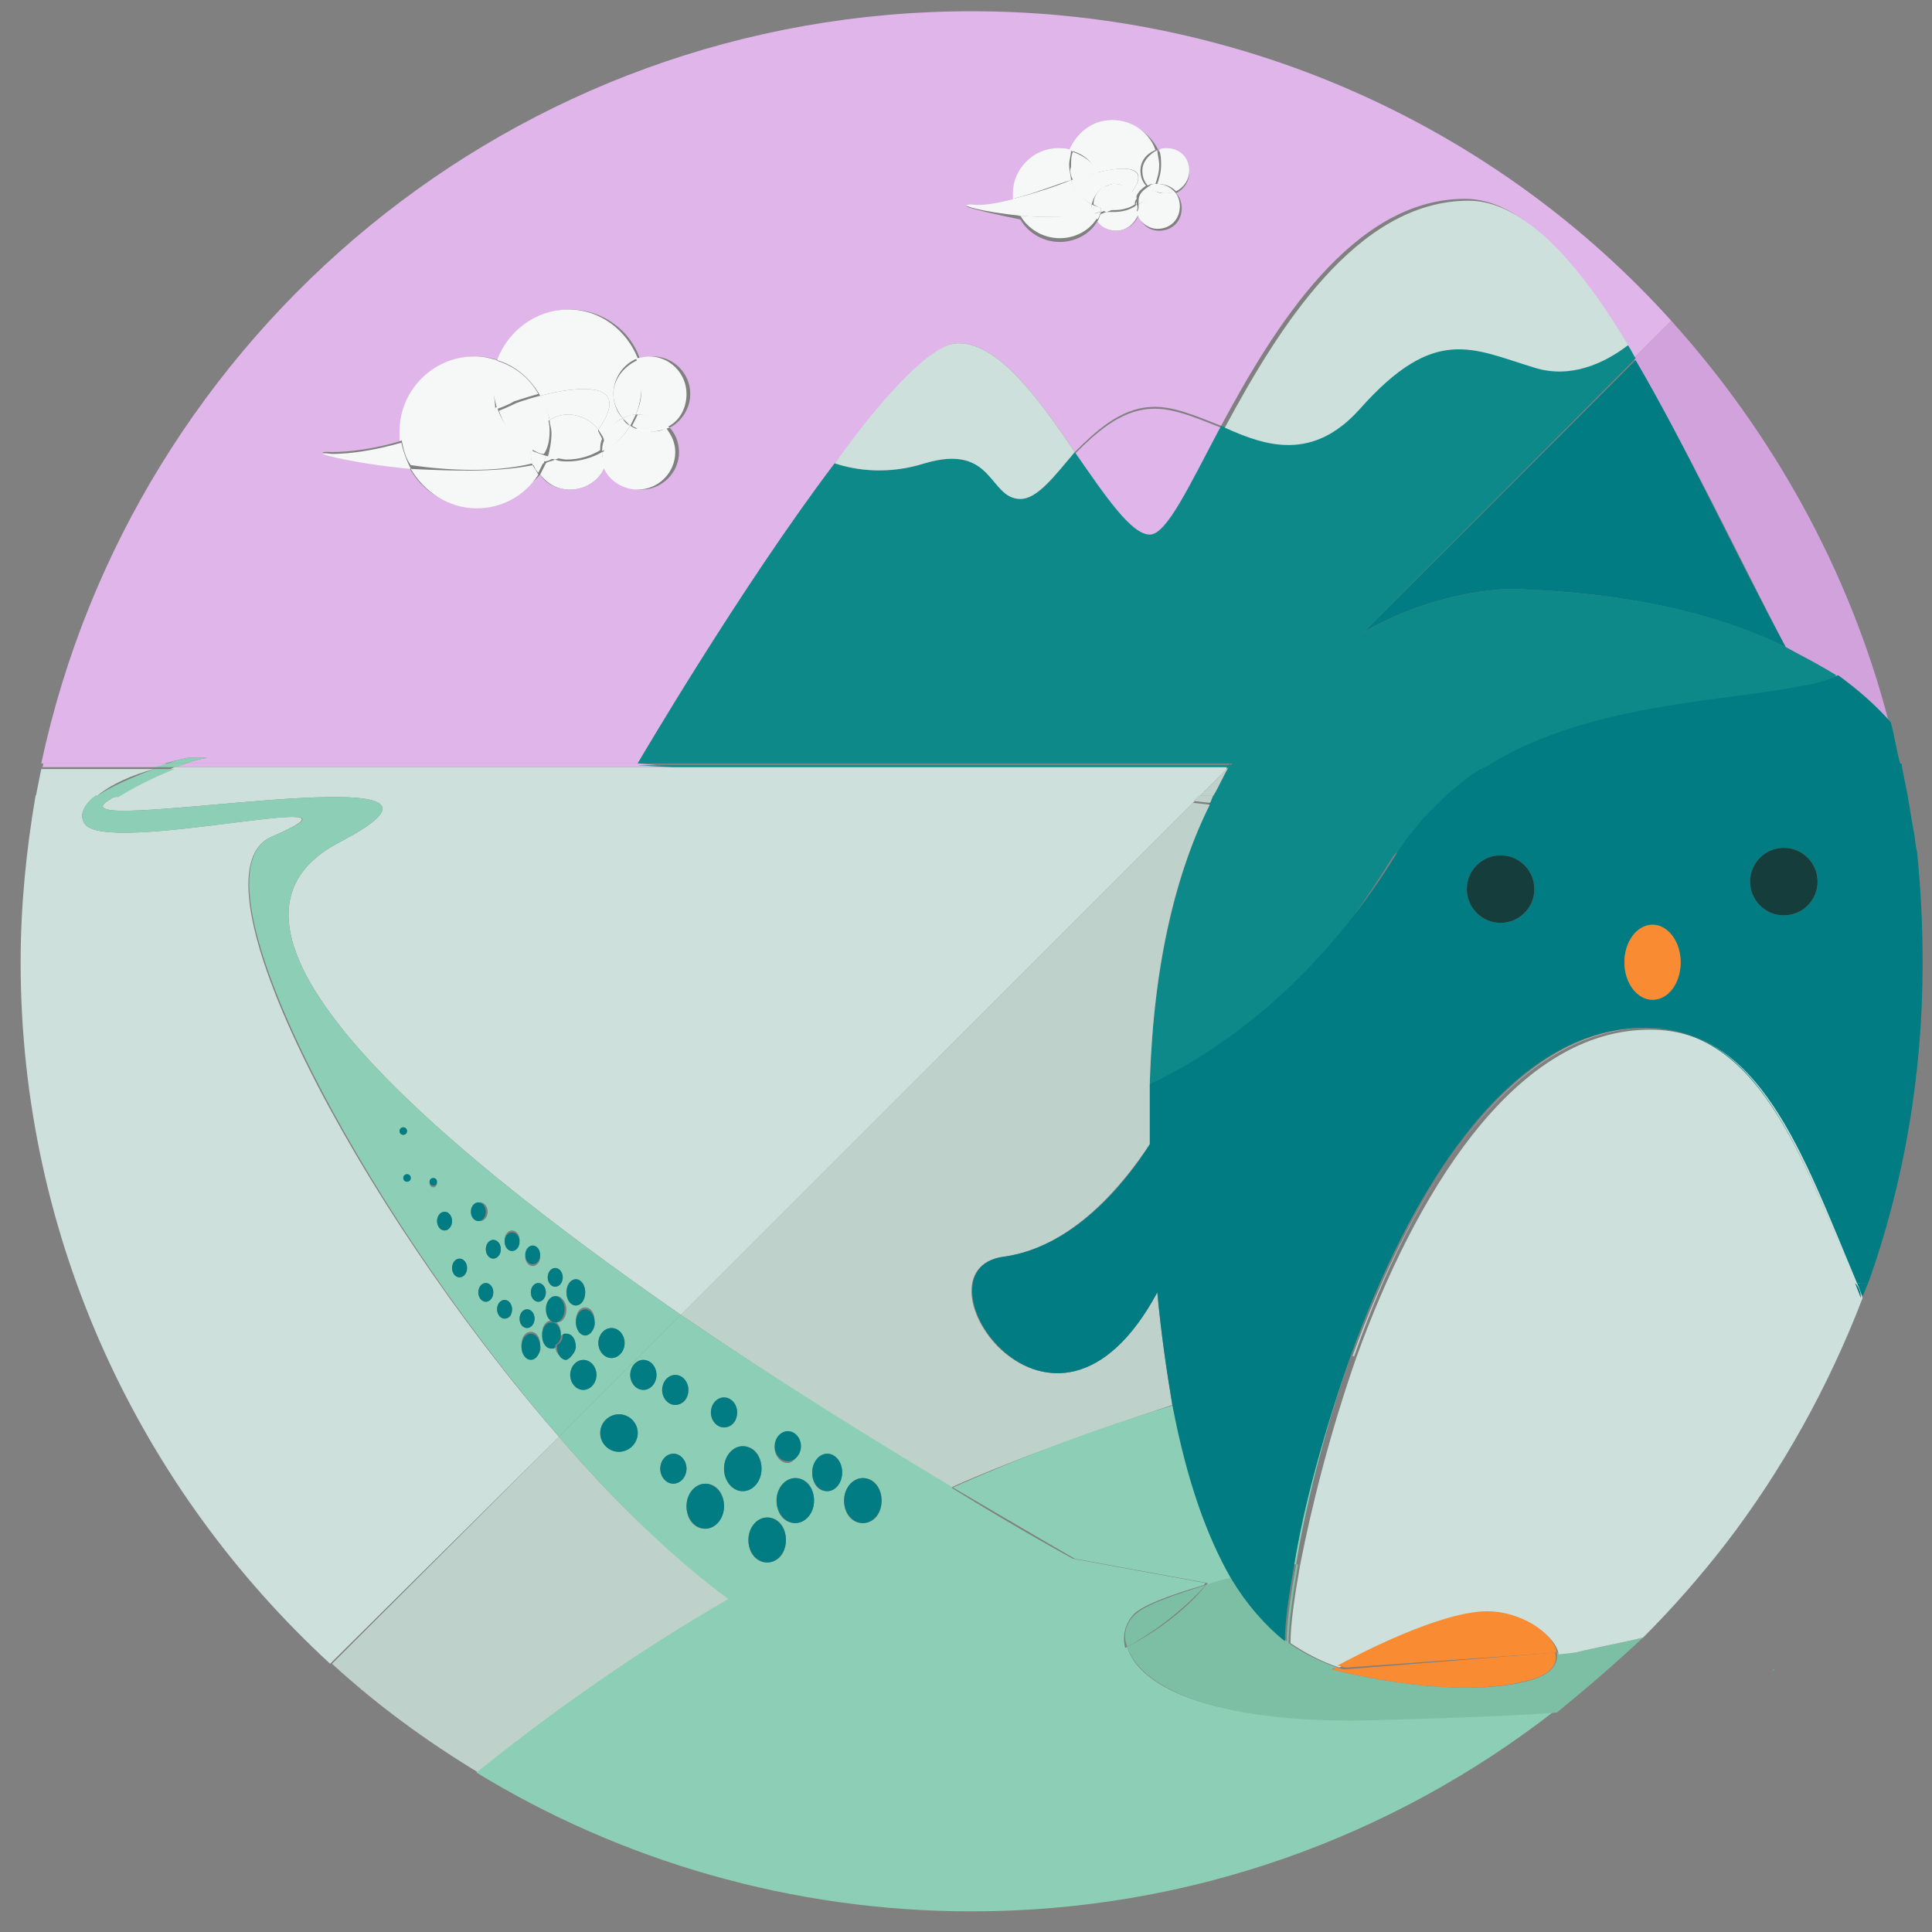 <?xml version="1.0" encoding="utf-8"?>
<!-- Generator: Adobe Illustrator 19.1.0, SVG Export Plug-In . SVG Version: 6.00 Build 0)  -->
<svg version="1.1" id="Layer_1" xmlns:sketch="http://www.bohemiancoding.com/sketch/ns"
	 xmlns="http://www.w3.org/2000/svg" xmlns:xlink="http://www.w3.org/1999/xlink" x="0px" y="0px" viewBox="-20 21 103 103"
	 style="enable-background:new -20 21 103 103;" xml:space="preserve">
<rect x="-20" y="21" width="103" height="103" fill="#808080" stroke="none"/>
<style type="text/css">
	.st0{fill:#FFFFFF;}
	.st1{fill:#D2A2DD;}
	.st2{fill:#E0B5EA;}
	.st3{fill:#007C82;}
	.st4{fill:#0E8989;}
	.st5{fill:#CEE0DB;}
	.st6{fill:#BFD1CB;}
	.st7{fill:#8DCFB6;}
	.st8{fill:#7CBFA4;}
	.st9{fill:#F6F7F7;}
	.st10{fill:#F98C32;}
	.st11{fill:#143D3C;}
</style>
<title>Slice 1</title>
<desc>Created with Sketch.</desc>
<circle class="st0" cx="71.1" cy="64.3" r="1.5"/>
<circle class="st0" cx="59.8" cy="43.6" r="1.5"/>
<circle class="st0" cx="46.4" cy="38.1" r="0.7"/>
<circle class="st0" cx="14.2" cy="44.5" r="0.7"/>
<circle class="st0" cx="0.8" cy="95.4" r="0.7"/>
<circle class="st0" cx="-8" cy="75.5" r="0.7"/>
<g>
	<path class="st1" d="M75.2,55.5c0.9,0.5,1.8,0.9,2.6,1.5c0,0,0,0,0,0c0,0,0,0,0,0c0,0,0,0,0,0c0,0,0,0,0,0c1.1,0.8,2.1,1.6,2.9,2.5
		c-2.1-8.1-6.2-15.4-11.6-21.4l-2,2C69.9,44.8,72.6,50.5,75.2,55.5z"/>
	<path class="st2" d="M-11.1,61.7h-6.6c0,0.1,0,0.2-0.1,0.2h6C-11.6,61.9-11.3,61.8-11.1,61.7z"/>
	<path class="st2" d="M17.4,62L14,61.7h-24.1c-0.2,0.1-0.4,0.1-0.6,0.2H17.4z"/>
	<path class="st2" d="M-10,61.4h1.1c0,0-0.3,0-1.2,0.3H14c0,0,5.5-9.4,10.5-16c2.7-3.6,5.2-6.3,6.5-6.4c2.2-0.1,4.4,3,6.3,5.8
		c1.1-1.1,2.4-2.3,4-2.4c1.2-0.1,2.5,0.5,3.8,1c2.8-5.2,7-12.1,13-12.1c3,0,5.8,3.2,8.5,7.7c0.2,0.3,0.3,0.5,0.5,0.8l2-2
		C60,28,46.6,21.6,31.8,21.6c-24.4,0-44.7,17.2-49.6,40.1h6.6C-10.5,61.5-10,61.4-10,61.4z M31.8,32c0.6,0,1.4-0.1,2.3-0.3
		c0-0.1,0-0.2,0-0.3c0-1.3,1.1-2.4,2.4-2.4c0.2,0,0.5,0,0.7,0.1c0.3-0.9,1.2-1.6,2.3-1.6c1,0,1.9,0.7,2.3,1.6
		c0.1-0.1,0.3-0.1,0.4-0.1c0.7,0,1.2,0.5,1.2,1.2c0,0.5-0.3,0.9-0.7,1.1c0.2,0.2,0.3,0.5,0.3,0.8c0,0.7-0.5,1.2-1.2,1.2
		c-0.6,0-1-0.4-1.1-0.9c-0.1,0.5-0.6,0.9-1.2,0.9c-0.4,0-0.7-0.2-1-0.5c-0.4,0.7-1.2,1.1-2,1.1c-0.9,0-1.7-0.5-2.1-1.2
		C32.4,32.3,30.9,31.9,31.8,32z M-2.3,45.1c1,0,2.4-0.2,3.7-0.6c0-0.2,0-0.3,0-0.5c0-2.2,1.8-4,4-4c0.4,0,0.8,0.1,1.2,0.2
		c0.5-1.6,2-2.7,3.8-2.7c1.7,0,3.2,1.1,3.7,2.6c0.2-0.1,0.5-0.1,0.7-0.1c1.1,0,2,0.9,2,2c0,0.8-0.5,1.5-1.1,1.8
		c0.3,0.3,0.5,0.8,0.5,1.3c0,1.1-0.9,2-2,2c-0.9,0-1.6-0.6-1.9-1.4c-0.2,0.8-1,1.4-1.9,1.4c-0.7,0-1.3-0.3-1.6-0.8
		C7.9,47.3,6.7,48,5.3,48c-1.5,0-2.8-0.8-3.5-2.1C-1.4,45.7-3.9,45-2.3,45.1z"/>
	<path class="st2" d="M41.3,49.6c0.9,0,2.1-2.6,3.8-5.8c-1.3-0.5-2.6-1.1-3.8-1c-1.6,0.1-2.9,1.3-4,2.4
		C38.9,47.5,40.3,49.6,41.3,49.6z"/>
	<path class="st3" d="M45.5,61.8L45.4,62h0C45.5,61.9,45.5,61.9,45.5,61.8z"/>
	<path class="st3" d="M60.7,52.4c6.1,0.2,10.8,1.3,14.5,3.1c-2.7-5-5.3-10.7-8-15.3L52.7,54.7C56.9,52.3,60.7,52.4,60.7,52.4z"/>
	<path class="st4" d="M45.4,62l0.1-0.1c0,0,0.1-0.1,0.1-0.1H14l3.4,0.2H45.4z"/>
	<path class="st4" d="M76.9,58.5c-4.1,0.9-9.8,1.8-15.4,5.1L60.7,64c-0.1,0.1-0.5-1.1-0.7-1l0.2,0.6c3,6.2-0.2,1.1-1.4,0.7l-0.3,0.6
		c-0.4,0.4-0.5,0.3-0.9,0.7l-0.2,1c-0.5,0.6-2.6-0.7-3.1,0c-4.4,7.1-8.7,11.2-12,12.8l-0.9,0.5c0,0-0.1-1.2-0.1-1.3
		c0.2-6.4,1.5-11.2,3.2-14.8c0.1-0.1,0.1-0.3,0.2-0.4c0.3-0.5,0.5-1,0.8-1.5c0,0,0.1-0.1,0.1-0.1l0.1-0.1H14c0,0,5.5-9.4,10.5-16
		c1.2,0.4,2.9,0.6,4.8,0c3.7-1.1,3.5,1.9,5.1,1.9c0.9,0,1.8-1.2,2.9-2.5c1.6,2.3,3,4.4,4,4.4c0.9,0,2.1-2.6,3.8-5.8
		c2.3,0.9,4.8,1.8,7.3-1c4-4.5,6-3.2,9.3-2.2c1.9,0.6,3.7-0.2,5-1.2c0.2,0.2,0.3,0.5,0.5,0.8L52.7,54.7c4.2-2.4,8-2.3,8-2.3
		c6.1,0.2,10.9,1.3,14.5,3.1c0.9,0.5,1.9,1,2.7,1.5c-0.4,0.2-0.2,1-0.8,1.2C80.9,60.4,77.8,59.1,76.9,58.5z"/>
	<path class="st5" d="M52.5,42.8c4-4.5,6-3.2,9.3-2.2c1.9,0.6,3.7-0.2,5-1.2c-2.7-4.5-5.6-7.7-8.5-7.7c-6,0-10.2,6.9-13,12.1
		C47.5,44.8,50,45.6,52.5,42.8z"/>
	<path class="st5" d="M29.3,45.7c3.7-1.1,3.4,1.9,5.1,1.9c0.9,0,1.8-1.2,2.9-2.5c-1.9-2.8-4.1-5.9-6.3-5.8c-1.4,0.1-3.9,2.8-6.5,6.4
		C25.7,46.1,27.4,46.3,29.3,45.7z"/>
	<path class="st6" d="M9.8,97.6l-12.1,12.1c2.4,2.2,5,4.1,7.8,5.8c3.6-2.9,8-6.2,13.5-9.3C15.9,104.1,12.8,101.1,9.8,97.6z"/>
	<path class="st6" d="M41.3,78.8c0,0,0-0.1,0-0.1c0,0,0,0,0,0c0.2-6.4,1.4-11.2,3.2-14.8l-0.9-0.1L16.3,91.1
		c5.3,3.6,10.5,6.9,14.4,9.2c3.6-1.6,7.6-3,11.8-4.4c-0.3-1.8-0.6-3.8-0.8-6c-5.6,10.4-13.4-1.2-8.2-1.9c3.7-0.5,6.4-3.9,7.8-6
		C41.3,80.9,41.3,79.8,41.3,78.8C41.3,78.8,41.3,78.8,41.3,78.8C41.3,78.8,41.3,78.8,41.3,78.8z M33.4,78h3.9H33.4z"/>
	<path class="st6" d="M67.5,75.8C67.5,75.8,67.4,75.8,67.5,75.8c-7.2,0.3-12.3,9-15.4,17.5c0,0,0,0,0.1,0
		C55.2,84.7,60.4,76,67.5,75.8z"/>
	<path class="st5" d="M-5.5,65.6c6.5-2.8-8.9,1.1-10-0.7c-0.3-0.5,0-1,0.6-1.5h-3.2c-0.5,2.9-0.8,5.9-0.8,8.9
		c0,14.8,6.4,28.1,16.5,37.4L9.8,97.6C-1,85.2-10.2,67.6-5.5,65.6z M-7.7,87.5h3.9H-7.7z"/>
	<path class="st5" d="M45.4,62L16.3,91.1C2.9,81.8-10.5,70.4-1.9,65.9c10-5.2-16.2,0-12.2-2.3c0.1-0.1,0.3-0.1,0.4-0.2
		c1.3-0.7,2.3-1.2,3-1.5H45.4z"/>
	<path class="st5" d="M-11.8,62h-6c-0.1,0.5-0.2,1-0.3,1.5h3.2C-14.1,62.8-12.9,62.3-11.8,62z"/>
	<path class="st6" d="M43.9,63.4l-0.3,0.3l0.9,0.1c0.1-0.1,0.1-0.3,0.2-0.4H43.9z"/>
	<path class="st6" d="M44.7,63.4c0.3-0.5,0.5-1,0.8-1.5h0l-1.5,1.5H44.7z"/>
	<path class="st7" d="M-8.9,61.4H-10c0,0-0.5,0.1-1.1,0.3h1C-9.2,61.4-8.9,61.4-8.9,61.4z"/>
	<path class="st7" d="M-10.1,61.7h-1c-0.2,0.1-0.4,0.1-0.7,0.2h1.1C-10.5,61.9-10.3,61.8-10.1,61.7z"/>
	<path class="st7" d="M16.3,91.1l-6.5,6.5c3,3.5,6.1,6.5,9.1,8.7c3.5-2,7.5-4.1,11.9-6C26.8,97.9,21.6,94.7,16.3,91.1z M22,97.3
		c0.4,0,0.7,0.4,0.7,0.8S22.3,99,22,99c-0.4,0-0.7-0.4-0.7-0.8S21.6,97.3,22,97.3z M18.6,95.5c0.4,0,0.7,0.4,0.7,0.8
		c0,0.5-0.3,0.8-0.7,0.8c-0.4,0-0.7-0.4-0.7-0.8C17.9,95.9,18.2,95.5,18.6,95.5z M16,94.3c0.4,0,0.7,0.4,0.7,0.8
		c0,0.5-0.3,0.8-0.7,0.8c-0.4,0-0.7-0.4-0.7-0.8C15.4,94.6,15.7,94.3,16,94.3z M13,98.4c-0.6,0-1-0.5-1-1c0-0.6,0.5-1,1-1
		c0.6,0,1,0.5,1,1C14,97.9,13.5,98.4,13,98.4z M14.3,95.1c-0.4,0-0.7-0.4-0.7-0.8s0.3-0.8,0.7-0.8s0.7,0.4,0.7,0.8
		S14.7,95.1,14.3,95.1z M15.9,100.1c-0.4,0-0.7-0.4-0.7-0.8s0.3-0.8,0.7-0.8c0.4,0,0.7,0.4,0.7,0.8S16.2,100.1,15.9,100.1z
		 M17.6,102.5c-0.6,0-1-0.5-1-1.2c0-0.7,0.5-1.2,1-1.2c0.6,0,1,0.5,1,1.2C18.6,102,18.1,102.5,17.6,102.5z M18.6,99.3
		c0-0.7,0.5-1.2,1-1.2c0.6,0,1,0.5,1,1.2s-0.5,1.2-1,1.2C19.1,100.5,18.6,100,18.6,99.3z M20.9,104.3c-0.6,0-1-0.5-1-1.2
		s0.5-1.2,1-1.2c0.6,0,1,0.5,1,1.2S21.5,104.3,20.9,104.3z M22.4,102.2c-0.6,0-1-0.5-1-1.2s0.5-1.2,1-1.2c0.6,0,1,0.5,1,1.2
		S22.9,102.2,22.4,102.2z M24.1,100.5c-0.5,0-0.8-0.4-0.8-1c0-0.5,0.4-1,0.8-1s0.8,0.4,0.8,1C24.9,100.1,24.5,100.5,24.1,100.5z
		 M26,102.2c-0.6,0-1-0.5-1-1.2s0.5-1.2,1-1.2c0.6,0,1,0.5,1,1.2S26.6,102.2,26,102.2z"/>
	<path class="st7" d="M-1.9,65.9c10-5.2-16.2,0-12.2-2.3c0.1-0.1,0.3-0.1,0.4-0.2h-1.2c-0.6,0.5-0.9,1-0.6,1.5
		c1.1,1.8,16.6-2.1,10,0.7c-4.6,2,4.6,19.6,15.3,32l6.5-6.5C2.9,81.8-10.5,70.4-1.9,65.9z M10.7,89.2c0.3,0,0.5,0.3,0.5,0.7
		s-0.2,0.7-0.5,0.7c-0.3,0-0.5-0.3-0.5-0.7S10.4,89.2,10.7,89.2z M9.6,88.6c0.2,0,0.4,0.2,0.4,0.5c0,0.3-0.2,0.5-0.4,0.5
		c-0.2,0-0.4-0.2-0.4-0.5C9.2,88.8,9.4,88.6,9.6,88.6z M10.2,90.8c0,0.4-0.2,0.7-0.5,0.7c-0.3,0-0.5-0.3-0.5-0.7
		c0-0.4,0.2-0.7,0.5-0.7C9.9,90.1,10.2,90.4,10.2,90.8z M9.1,89.9c0,0.3-0.2,0.5-0.4,0.5c-0.2,0-0.4-0.2-0.4-0.5
		c0-0.3,0.2-0.5,0.4-0.5C8.9,89.4,9.1,89.6,9.1,89.9z M8.4,87.5c0.2,0,0.4,0.2,0.4,0.5c0,0.3-0.2,0.5-0.4,0.5
		c-0.2,0-0.4-0.2-0.4-0.5C8.1,87.7,8.2,87.5,8.4,87.5z M1.3,81.3c0-0.1,0.1-0.2,0.2-0.2c0.1,0,0.2,0.1,0.2,0.2
		c0,0.1-0.1,0.2-0.2,0.2C1.4,81.5,1.3,81.4,1.3,81.3z M1.7,84c-0.1,0-0.2-0.1-0.2-0.2c0-0.1,0.1-0.2,0.2-0.2c0.1,0,0.2,0.1,0.2,0.2
		C1.9,83.9,1.8,84,1.7,84z M3.1,84.3c-0.1,0-0.2-0.1-0.2-0.2c0-0.1,0.1-0.2,0.2-0.2c0.1,0,0.2,0.1,0.2,0.2
		C3.3,84.2,3.2,84.3,3.1,84.3z M3.7,86.6c-0.2,0-0.4-0.2-0.4-0.5c0-0.3,0.2-0.5,0.4-0.5c0.2,0,0.4,0.2,0.4,0.5
		C4.1,86.4,3.9,86.6,3.7,86.6z M4.5,89.1c-0.2,0-0.4-0.2-0.4-0.5c0-0.3,0.2-0.5,0.4-0.5c0.2,0,0.4,0.2,0.4,0.5
		C4.9,88.9,4.7,89.1,4.5,89.1z M5.2,85.6c0-0.3,0.2-0.5,0.4-0.5c0.2,0,0.4,0.2,0.4,0.5c0,0.3-0.2,0.5-0.4,0.5
		C5.3,86.1,5.2,85.9,5.2,85.6z M5.9,90.4c-0.2,0-0.4-0.2-0.4-0.5c0-0.3,0.2-0.5,0.4-0.5c0.2,0,0.4,0.2,0.4,0.5
		C6.3,90.2,6.1,90.4,5.9,90.4z M6.3,88.1c-0.2,0-0.4-0.2-0.4-0.5c0-0.3,0.2-0.5,0.4-0.5c0.2,0,0.4,0.2,0.4,0.5
		C6.7,87.9,6.5,88.1,6.3,88.1z M6.9,91.3c-0.2,0-0.4-0.2-0.4-0.5c0-0.3,0.2-0.5,0.4-0.5s0.4,0.2,0.4,0.5C7.3,91.1,7.2,91.3,6.9,91.3
		z M7.3,87.6c-0.2,0-0.4-0.2-0.4-0.5c0-0.3,0.2-0.5,0.4-0.5s0.4,0.2,0.4,0.5C7.7,87.4,7.5,87.6,7.3,87.6z M7.7,91.3
		c0-0.3,0.2-0.5,0.4-0.5c0.2,0,0.4,0.2,0.4,0.5s-0.2,0.5-0.4,0.5C7.8,91.8,7.7,91.5,7.7,91.3z M8.3,93.4c-0.3,0-0.5-0.3-0.5-0.7
		c0-0.4,0.2-0.7,0.5-0.7c0.3,0,0.5,0.3,0.5,0.7C8.9,93.1,8.6,93.4,8.3,93.4z M9.6,92.8C9.6,92.8,9.6,92.7,9.6,92.8
		c-0.1,0-0.1,0-0.2,0c-0.3,0-0.5-0.3-0.5-0.7s0.2-0.7,0.5-0.7c0.3,0,0.5,0.3,0.5,0.7c0,0,0,0,0,0.1c0.1,0,0.1-0.1,0.2-0.1
		c0.3,0,0.5,0.3,0.5,0.7c0,0.4-0.2,0.7-0.5,0.7C9.9,93.4,9.6,93.1,9.6,92.8z M11.1,95.1c-0.4,0-0.7-0.4-0.7-0.8s0.3-0.8,0.7-0.8
		c0.4,0,0.7,0.4,0.7,0.8S11.4,95.1,11.1,95.1z M11.2,92.1c-0.3,0-0.5-0.3-0.5-0.7c0-0.4,0.2-0.7,0.5-0.7c0.3,0,0.5,0.3,0.5,0.7
		C11.8,91.8,11.5,92.1,11.2,92.1z M12.6,93.4c-0.4,0-0.7-0.4-0.7-0.8s0.3-0.8,0.7-0.8c0.4,0,0.7,0.4,0.7,0.8S13,93.4,12.6,93.4z"/>
	<path class="st7" d="M-10.7,62h-1.1c-1,0.4-2.3,0.9-3.1,1.5h1.2C-12.4,62.7-11.4,62.3-10.7,62z"/>
	<path class="st7" d="M30.8,100.3c3.9,2.3,6.5,3.8,6.5,3.8l7.1,1.3c0,0,0,0-0.1,0.1c0.5-0.1,0.9-0.2,1.4-0.4
		c-1.2-2.1-2.3-5.1-3.1-9.2C38.3,97.2,34.4,98.7,30.8,100.3z"/>
	<path class="st7" d="M52,93.3c-1.5,4-2.5,8-3,11.1c0,0,0,0,0.1,0C49.6,101.3,50.6,97.3,52,93.3C52.1,93.3,52.1,93.3,52,93.3z"/>
	<path class="st7" d="M40.1,108.8c-3.6,1.9-9.4,3.4-17.2-0.2c-1.3-0.6-2.6-1.4-4-2.4c-5.5,3.2-9.9,6.4-13.5,9.3
		c7.7,4.7,16.8,7.4,26.4,7.4c11.7,0,22.5-4,31.1-10.7c-2.7,0.2-5.8,0.3-9.4,0.4C44.2,113,40.6,110.7,40.1,108.8z M17.4,116.6h7.7
		H17.4z"/>
	<path class="st7" d="M37.2,104.1c0,0-2.6-1.4-6.5-3.8c-4.4,1.9-8.3,3.9-11.9,6c1.4,1,2.7,1.8,4,2.4c7.8,3.6,13.6,2.1,17.2,0.2
		c-0.2-0.7,0-1.4,0.5-1.9c0.6-0.5,2-1,3.7-1.5c0-0.1,0.1-0.1,0.1-0.1L37.2,104.1z M33.4,105.8h3.9H33.4z"/>
	<path class="st8" d="M63,109.1c0.1,0.7-0.4,1.3-1.9,1.6C57,111.6,51,110,51,110s0.1-0.1,0.3-0.1c-0.9-0.3-1.7-0.7-2.6-1.3
		c0-1,0.2-2.4,0.5-4.2c0,0,0,0-0.1,0c-0.3,1.7-0.5,3.1-0.5,4.1c-1-0.8-2-1.9-2.9-3.4c-0.5,0.1-0.9,0.2-1.4,0.4
		c-0.3,0.4-1.7,2-4.2,3.3c0.6,1.9,4.1,4.2,13.5,3.9c3.6-0.1,6.8-0.2,9.4-0.4c1.6-1.3,3.1-2.6,4.6-4c-1.2,0.3-2.4,0.5-3.6,0.8
		L63,109.1z"/>
	<path class="st8" d="M74.6,110c0.1-0.1,0.1-0.1,0.2-0.2c-0.1,0.1-0.2,0.2-0.3,0.3C74.5,110.1,74.5,110,74.6,110z"/>
	<path class="st8" d="M40.1,108.8c2.5-1.4,3.9-3,4.2-3.3c-1.6,0.5-3.1,1-3.7,1.5C40.1,107.4,39.8,108.1,40.1,108.8z"/>
	<path class="st9" d="M6.3,41.5c0-0.5,0.1-0.9,0.2-1.3C6.1,40.1,5.8,40,5.3,40c-2.2,0-4,1.8-4,4c0,0.2,0,0.3,0,0.5
		c2-0.5,4-1.3,5.1-1.7C6.4,42.4,6.3,42,6.3,41.5z"/>
	<path class="st9" d="M1.9,46c0.7,1.2,2,2.1,3.5,2.1c1.4,0,2.6-0.7,3.3-1.8c-0.1-0.2-0.2-0.3-0.3-0.5C6.4,46.2,4,46.1,1.9,46z"/>
	<path class="st9" d="M13.9,43.1c0,0,0.1,0,0.1,0c0.6,0,1.2,0.3,1.5,0.7c0.7-0.3,1.1-1,1.1-1.8c0-1.1-0.9-2-2-2
		c-0.3,0-0.5,0.1-0.7,0.1c0.2,0.4,0.2,0.9,0.2,1.3C14.3,42.1,14.1,42.6,13.9,43.1z"/>
	<path class="st9" d="M13.6,43.7c-0.3,0.5-0.8,1-1.4,1.3c0,0,0,0.1,0,0.1c0,0.2,0,0.4-0.1,0.6c0.2,0.8,1,1.4,1.9,1.4
		c1.1,0,2-0.9,2-2c0-0.5-0.2-0.9-0.5-1.3C15.3,44,15,44,14.7,44C14.3,44,13.9,43.9,13.6,43.7z"/>
	<path class="st9" d="M14.1,43.1c0,0-0.1,0-0.1,0c-0.1,0.2-0.2,0.4-0.3,0.6c0.3,0.2,0.7,0.3,1.1,0.3c0.3,0,0.6-0.1,0.9-0.2
		C15.2,43.4,14.7,43.1,14.1,43.1z"/>
	<path class="st9" d="M12.1,45.1c-0.5,0.3-1.2,0.5-1.8,0.5c-0.2,0-0.5,0-0.7-0.1c-0.2,0.1-0.4,0.1-0.5,0.2c-0.1,0.2-0.2,0.4-0.3,0.6
		c0.4,0.5,0.9,0.8,1.6,0.8c0.9,0,1.7-0.6,1.9-1.4C12.1,45.5,12.1,45.3,12.1,45.1C12.1,45.1,12.1,45.1,12.1,45.1z"/>
	<path class="st9" d="M8.4,45.7c0.1,0.2,0.1,0.3,0.3,0.5C8.8,46,8.9,45.8,9,45.6C8.8,45.7,8.6,45.7,8.4,45.7z"/>
	<path class="st9" d="M12.3,45c-0.1,0-0.1,0.1-0.2,0.1c0,0,0,0,0,0c0,0.2,0,0.4,0.1,0.6c0.1-0.2,0.1-0.4,0.1-0.6
		C12.3,45,12.3,45,12.3,45z"/>
	<path class="st9" d="M8.8,42.1c1.9-0.5,5-0.9,3.1,1.8c0.1,0.2,0.3,0.4,0.3,0.6c0.2-0.5,0.5-1,1-1.2c-0.3-0.3-0.5-0.8-0.5-1.3
		c0-0.8,0.5-1.6,1.3-1.9c-0.6-1.5-2-2.6-3.7-2.6c-1.7,0-3.2,1.1-3.8,2.7C7.5,40.5,8.3,41.2,8.8,42.1z"/>
	<path class="st9" d="M6.5,42.8c0.6-0.2,0.9-0.4,0.9-0.4s0.6-0.2,1.3-0.4c-0.5-0.9-1.3-1.5-2.3-1.8c-0.1,0.4-0.2,0.8-0.2,1.3
		C6.3,42,6.4,42.4,6.5,42.8z"/>
	<path class="st9" d="M12.7,42c0,0.5,0.2,0.9,0.5,1.3c0.2-0.1,0.5-0.2,0.7-0.2c0.2-0.5,0.3-1,0.3-1.6c0-0.5-0.1-0.9-0.2-1.3
		C13.3,40.5,12.7,41.2,12.7,42z"/>
	<path class="st9" d="M13.6,43.7c-0.2-0.1-0.3-0.2-0.4-0.4c-0.5,0.2-0.9,0.7-1,1.2c0,0.1,0.1,0.3,0.1,0.5
		C12.8,44.7,13.3,44.2,13.6,43.7z"/>
	<path class="st9" d="M13.6,43.7c0.1-0.2,0.2-0.4,0.3-0.6c-0.3,0-0.5,0.1-0.7,0.2C13.3,43.4,13.5,43.6,13.6,43.7z"/>
	<path class="st9" d="M9.5,45.4c0.2,0,0.5,0.1,0.7,0.1c0.7,0,1.3-0.2,1.8-0.5c0-0.2,0-0.4,0.1-0.6c-0.1-0.2-0.2-0.4-0.3-0.6
		c0,0.1-0.1,0.1-0.1,0.2C11.3,44.7,10.5,45.1,9.5,45.4z"/>
	<path class="st9" d="M12.3,45c0-0.2,0-0.3-0.1-0.5c-0.1,0.2-0.1,0.4-0.1,0.6C12.1,45,12.2,45,12.3,45z"/>
	<path class="st9" d="M1.9,46c-0.2-0.4-0.4-0.9-0.5-1.4c-1.4,0.4-2.7,0.6-3.7,0.6C-3.9,45-1.4,45.7,1.9,46z"/>
	<path class="st9" d="M8.4,45.7c-0.1-0.2-0.1-0.4-0.1-0.7c0,0,0-0.1,0-0.1c-0.8-0.5-1.5-1.2-1.8-2.2c-1.1,0.4-3.1,1.2-5.1,1.7
		c0.1,0.5,0.2,1,0.5,1.4C4,46.1,6.4,46.2,8.4,45.7z"/>
	<path class="st9" d="M9,45.6c0.2,0,0.4-0.1,0.5-0.2c-0.2,0-0.3-0.1-0.4-0.1C9.1,45.4,9,45.5,9,45.6z"/>
	<path class="st9" d="M9.1,45.3c-0.3-0.1-0.6-0.2-0.8-0.3c0,0,0,0.1,0,0.1c0,0.2,0,0.5,0.1,0.7c0.2,0,0.4-0.1,0.6-0.1
		C9,45.5,9.1,45.4,9.1,45.3z"/>
	<path class="st9" d="M10.3,43.1c0.6,0,1.2,0.3,1.6,0.8c1.9-2.7-1.2-2.3-3.1-1.8c0.2,0.4,0.4,0.8,0.5,1.3
		C9.6,43.2,9.9,43.1,10.3,43.1z"/>
	<path class="st9" d="M9.3,43.4c-0.1-0.5-0.2-0.9-0.5-1.3c-0.8,0.2-1.3,0.4-1.3,0.4s-0.4,0.2-0.9,0.4c0.3,0.9,0.9,1.7,1.8,2.2
		C8.3,44.3,8.7,43.7,9.3,43.4z"/>
	<path class="st9" d="M10.3,43.1c-0.4,0-0.7,0.1-1,0.3c0,0.2,0.1,0.4,0.1,0.7c0,0.5-0.1,0.9-0.2,1.3c0.1,0,0.3,0.1,0.4,0.1
		c0.9-0.3,1.7-0.8,2.2-1.4c0-0.1,0.1-0.1,0.1-0.2C11.5,43.4,10.9,43.1,10.3,43.1z"/>
	<path class="st9" d="M9.3,44c0-0.2,0-0.4-0.1-0.7c-0.6,0.3-0.9,0.9-1,1.6c0.3,0.1,0.5,0.3,0.8,0.3C9.2,44.9,9.3,44.5,9.3,44z"/>
	<path class="st9" d="M37,29.8c0-0.3,0.1-0.5,0.1-0.8c-0.2-0.1-0.5-0.1-0.7-0.1c-1.3,0-2.4,1.1-2.4,2.4c0,0.1,0,0.2,0,0.3
		c1.2-0.3,2.4-0.8,3.1-1C37.1,30.4,37,30.1,37,29.8z"/>
	<path class="st9" d="M34.4,32.5c0.4,0.7,1.2,1.2,2.1,1.2c0.8,0,1.6-0.4,2-1.1c-0.1-0.1-0.1-0.2-0.2-0.3
		C37.1,32.6,35.6,32.6,34.4,32.5z"/>
	<path class="st9" d="M41.7,30.8C41.7,30.8,41.7,30.8,41.7,30.8c0.5,0,0.8,0.2,1,0.4c0.4-0.2,0.7-0.6,0.7-1.1c0-0.7-0.5-1.2-1.2-1.2
		c-0.2,0-0.3,0-0.4,0.1c0.1,0.3,0.1,0.5,0.1,0.8C41.9,30.2,41.8,30.5,41.7,30.8z"/>
	<path class="st9" d="M41.5,31.1c-0.2,0.3-0.5,0.6-0.8,0.8c0,0,0,0,0,0.1c0,0.1,0,0.2-0.1,0.3c0.1,0.5,0.6,0.9,1.1,0.9
		c0.7,0,1.2-0.5,1.2-1.2c0-0.3-0.1-0.6-0.3-0.8c-0.2,0.1-0.3,0.1-0.5,0.1C41.9,31.3,41.7,31.3,41.5,31.1z"/>
	<path class="st9" d="M41.7,30.8C41.7,30.8,41.7,30.8,41.7,30.8c-0.1,0.1-0.2,0.2-0.3,0.3c0.2,0.1,0.4,0.2,0.7,0.2
		c0.2,0,0.4,0,0.5-0.1C42.4,31,42.1,30.8,41.7,30.8z"/>
	<path class="st9" d="M40.5,32c-0.3,0.2-0.7,0.3-1.1,0.3c-0.2,0-0.3,0-0.4,0c-0.1,0-0.2,0.1-0.3,0.1c-0.1,0.1-0.1,0.3-0.2,0.4
		c0.2,0.3,0.6,0.5,1,0.5c0.6,0,1-0.4,1.2-0.9C40.6,32.2,40.5,32.1,40.5,32C40.5,32,40.5,32,40.5,32z"/>
	<path class="st9" d="M38.3,32.4c0,0.1,0.1,0.2,0.2,0.3c0.1-0.1,0.1-0.2,0.2-0.4C38.6,32.3,38.4,32.4,38.3,32.4z"/>
	<path class="st9" d="M40.6,31.9C40.6,31.9,40.6,32,40.6,31.9C40.5,32,40.5,32,40.5,32c0,0.1,0,0.2,0.1,0.3
		C40.6,32.2,40.7,32.1,40.6,31.9C40.7,32,40.6,31.9,40.6,31.9z"/>
	<path class="st9" d="M38.5,30.2c1.2-0.3,3-0.5,1.8,1.1c0.1,0.1,0.2,0.3,0.2,0.4c0.1-0.4,0.3-0.6,0.6-0.8c-0.2-0.2-0.3-0.5-0.3-0.8
		c0-0.5,0.3-0.9,0.8-1.1c-0.3-0.9-1.2-1.6-2.3-1.6c-1.1,0-1.9,0.7-2.3,1.6C37.8,29.2,38.2,29.6,38.5,30.2z"/>
	<path class="st9" d="M37.2,30.6c0.4-0.1,0.6-0.2,0.6-0.2s0.3-0.1,0.8-0.2c-0.3-0.5-0.8-0.9-1.4-1.1c-0.1,0.2-0.1,0.5-0.1,0.8
		C37,30.1,37.1,30.4,37.2,30.6z"/>
	<path class="st9" d="M40.9,30.1c0,0.3,0.1,0.6,0.3,0.8c0.1-0.1,0.3-0.1,0.4-0.1c0.1-0.3,0.2-0.6,0.2-1c0-0.3-0.1-0.6-0.1-0.8
		C41.3,29.2,40.9,29.6,40.9,30.1z"/>
	<path class="st9" d="M41.5,31.1c-0.1-0.1-0.2-0.1-0.2-0.2c-0.3,0.2-0.6,0.4-0.6,0.8c0,0.1,0,0.1,0,0.2C41,31.7,41.3,31.5,41.5,31.1
		z"/>
	<path class="st9" d="M41.5,31.1c0.1-0.1,0.1-0.2,0.2-0.3c-0.2,0-0.3,0-0.4,0.1C41.3,31,41.4,31.1,41.5,31.1z"/>
	<path class="st9" d="M39,32.2c0.1,0,0.3,0,0.4,0c0.4,0,0.8-0.1,1.1-0.3c0-0.1,0-0.2,0.1-0.3c0-0.2-0.1-0.3-0.2-0.4
		c0,0,0,0.1-0.1,0.1C40,31.7,39.6,32,39,32.2z"/>
	<path class="st9" d="M40.6,31.9c0-0.1,0-0.1,0-0.2C40.6,31.8,40.5,31.9,40.6,31.9C40.6,32,40.6,31.9,40.6,31.9z"/>
	<path class="st9" d="M34.4,32.5c-0.1-0.3-0.2-0.6-0.3-0.9c-0.8,0.2-1.7,0.4-2.3,0.3C30.9,31.9,32.4,32.3,34.4,32.5z"/>
	<path class="st9" d="M38.3,32.4c0-0.1-0.1-0.3-0.1-0.4c0,0,0,0,0-0.1c-0.5-0.3-0.9-0.8-1.1-1.3c-0.7,0.3-1.9,0.7-3.1,1
		c0,0.3,0.1,0.6,0.3,0.9C35.6,32.6,37.1,32.6,38.3,32.4z"/>
	<path class="st9" d="M38.7,32.3c0.1,0,0.2-0.1,0.3-0.1c-0.1,0-0.2,0-0.3-0.1C38.7,32.2,38.7,32.2,38.7,32.3z"/>
	<path class="st9" d="M38.7,32.1c-0.2-0.1-0.3-0.1-0.5-0.2c0,0,0,0,0,0.1c0,0.1,0,0.3,0.1,0.4c0.1,0,0.2-0.1,0.4-0.1
		C38.7,32.2,38.7,32.2,38.7,32.1z"/>
	<path class="st9" d="M39.4,30.8c0.4,0,0.7,0.2,0.9,0.5c1.2-1.6-0.7-1.4-1.8-1.1c0.1,0.2,0.2,0.5,0.3,0.8
		C39,30.9,39.2,30.8,39.4,30.8z"/>
	<path class="st9" d="M38.8,31c0-0.3-0.1-0.6-0.3-0.8c-0.5,0.1-0.8,0.2-0.8,0.2s-0.2,0.1-0.6,0.2c0.2,0.6,0.6,1,1.1,1.3
		C38.3,31.5,38.5,31.2,38.8,31z"/>
	<path class="st9" d="M39.4,30.8c-0.2,0-0.4,0.1-0.6,0.2c0,0.1,0,0.3,0,0.4c0,0.3-0.1,0.5-0.1,0.8c0.1,0,0.2,0.1,0.3,0.1
		c0.6-0.2,1-0.5,1.3-0.9c0,0,0-0.1,0.1-0.1C40.2,31,39.8,30.8,39.4,30.8z"/>
	<path class="st9" d="M38.9,31.3c0-0.1,0-0.3,0-0.4c-0.3,0.2-0.6,0.5-0.6,1c0.2,0.1,0.3,0.2,0.5,0.2C38.8,31.9,38.9,31.6,38.9,31.3z
		"/>
	<path class="st5" d="M79.3,90.2c-1.8,4.7-4.3,9.2-7.3,13.1c-1.4,1.8-2.8,3.4-4.4,5c-1.2,0.3-2.4,0.5-3.6,0.8l-0.9,0.1
		c-0.2-1.1-2-2.2-3.7-2.2c-2.5,0-7,2.3-8,2.9c-0.9-0.3-1.7-0.7-2.6-1.3c0-1,0.2-2.4,0.5-4.1c0.6-3.1,1.6-7.1,3-11.1
		c3.1-8.6,8.3-17.3,15.4-17.5c6.2-0.2,8.5,6.7,11.5,13.6C79.1,89.7,79.2,89.9,79.3,90.2z"/>
	<path class="st3" d="M82.2,66.4c-0.1-0.4-0.1-0.8-0.2-1.2c-0.1-0.6-0.2-1.2-0.3-1.8c-0.1-0.5-0.2-1-0.3-1.5c0-0.1,0-0.2-0.1-0.2
		c-0.2-0.7-0.3-1.5-0.5-2.2C80,58.6,79.1,57.8,78,57c-0.5,0.2-1,0.4-1.6,0.5c-4.1,0.9-11.4,0.9-16.9,4.2c-0.1,0.1-0.3,0.2-0.4,0.2
		c-0.7,0.4-1.3,0.9-2,1.5c-0.4,0.4-0.8,0.7-1.2,1.2c-0.5,0.6-1.1,1.3-1.5,2c-4.4,7.1-9.7,10.6-13.1,12.2c0,1,0,2.1,0,3.2
		c-1.3,2.1-4.1,5.5-7.8,6c-5.1,0.7,2.6,12.3,8.2,1.9c0.2,2.2,0.5,4.2,0.8,6c0.8,4.2,1.9,7.1,3.1,9.2c0.9,1.5,1.9,2.6,2.9,3.4
		c0-1,0.2-2.4,0.5-4.1c0.5-3.1,1.6-7.1,3-11.1c3.1-8.6,8.3-17.3,15.4-17.5h0.1c0,0,0,0,0,0c6.3-0.2,8.6,6.7,11.5,13.6
		c0.2,0,0.4,0,0.6,0c1.9-5.3,2.9-11.1,2.9-17C82.5,70.3,82.4,68.3,82.2,66.4z M60,70.2c-1,0-1.8-0.8-1.8-1.8c0-1,0.8-1.8,1.8-1.8
		c1,0,1.8,0.8,1.8,1.8C61.8,69.4,61,70.2,60,70.2z M68.1,74.3c-0.8,0-1.5-0.9-1.5-2s0.7-2,1.5-2c0.8,0,1.5,0.9,1.5,2
		S69,74.3,68.1,74.3z M75.1,69.8c-1,0-1.8-0.8-1.8-1.8c0-1,0.8-1.8,1.8-1.8c1,0,1.8,0.8,1.8,1.8C76.9,69,76.1,69.8,75.1,69.8z"/>
	<path class="st10" d="M61,110.7c1.6-0.3,2.1-0.9,1.9-1.6L51.7,110c-0.2,0-0.3-0.1-0.5-0.1C51.1,110,51,110,51,110
		S57,111.6,61,110.7z"/>
	<path class="st10" d="M63,109.1c-0.2-1.1-2-2.2-3.7-2.2c-2.5,0-6.9,2.3-8,2.9c0.2,0,0.3,0.1,0.5,0.1L63,109.1z"/>
	<path class="st3" d="M77.9,57C77.9,57,77.9,57,77.9,57C77.9,57,77.9,57,77.9,57C77.9,57,77.9,57,77.9,57z"/>
	<path class="st3" d="M41.3,78.8c0,0,0-0.1,0-0.1c0,0,0,0,0,0C41.3,78.7,41.3,78.7,41.3,78.8z"/>
	<path class="st3" d="M79.3,90.1c0.1-0.2,0.2-0.5,0.3-0.7c-0.2,0-0.4,0-0.6,0C79.1,89.6,79.2,89.9,79.3,90.1z"/>
	<path class="st3" d="M78.9,89.4C79,89.4,79,89.4,78.9,89.4c-2.9-6.9-5.2-13.9-11.5-13.6c0,0,0,0,0,0C73.7,75.6,76,82.5,78.9,89.4z"
		/>
	<path class="st3" d="M78.9,89.4c0.1,0.3,0.2,0.5,0.3,0.8c0,0,0,0,0-0.1C79.2,89.9,79.1,89.6,78.9,89.4C79,89.4,79,89.4,78.9,89.4z"
		/>
	<circle class="st11" cx="60" cy="68.4" r="1.8"/>
	<circle class="st11" cx="75.1" cy="68" r="1.8"/>
	<ellipse class="st10" cx="68.1" cy="72.3" rx="1.5" ry="2"/>
	<circle class="st3" cx="13" cy="97.4" r="1"/>
	<ellipse class="st3" cx="17.6" cy="101.3" rx="1" ry="1.2"/>
	<ellipse class="st3" cx="19.6" cy="99.3" rx="1" ry="1.2"/>
	<ellipse class="st3" cx="22.4" cy="101" rx="1" ry="1.2"/>
	<ellipse class="st3" cx="24.1" cy="99.5" rx="0.8" ry="1"/>
	<ellipse class="st3" cx="20.9" cy="103.1" rx="1" ry="1.2"/>
	<ellipse class="st3" cx="26" cy="101" rx="1" ry="1.2"/>
	<ellipse class="st3" cx="15.9" cy="99.3" rx="0.7" ry="0.8"/>
	<ellipse class="st3" cx="22" cy="98.1" rx="0.7" ry="0.8"/>
	<ellipse class="st3" cx="11.1" cy="94.3" rx="0.7" ry="0.8"/>
	<ellipse class="st3" cx="14.3" cy="94.3" rx="0.7" ry="0.8"/>
	<ellipse class="st3" cx="12.6" cy="92.6" rx="0.7" ry="0.8"/>
	<ellipse class="st3" cx="8.3" cy="92.8" rx="0.5" ry="0.7"/>
	<path class="st3" d="M10.7,92.8c0-0.4-0.2-0.7-0.5-0.7c-0.1,0-0.2,0-0.2,0.1c0,0.2-0.1,0.4-0.3,0.5c0,0,0,0,0,0.1
		c0,0.4,0.2,0.7,0.5,0.7C10.4,93.4,10.7,93.1,10.7,92.8z"/>
	<path class="st3" d="M9.9,92.2C9.9,92.2,9.9,92.1,9.9,92.2c0-0.4-0.2-0.7-0.5-0.7c-0.3,0-0.5,0.3-0.5,0.7s0.2,0.7,0.5,0.7
		c0.1,0,0.2,0,0.2-0.1C9.6,92.5,9.8,92.3,9.9,92.2z"/>
	<path class="st3" d="M9.9,92.2c-0.2,0.1-0.3,0.3-0.3,0.5C9.8,92.6,9.9,92.4,9.9,92.2z"/>
	<ellipse class="st3" cx="11.2" cy="91.5" rx="0.5" ry="0.7"/>
	<ellipse class="st3" cx="10.7" cy="89.9" rx="0.5" ry="0.7"/>
	<ellipse class="st3" cx="9.6" cy="90.8" rx="0.5" ry="0.7"/>
	<ellipse class="st3" cx="8.1" cy="91.3" rx="0.4" ry="0.5"/>
	<ellipse class="st3" cx="6.9" cy="90.8" rx="0.4" ry="0.5"/>
	<ellipse class="st3" cx="8.7" cy="89.9" rx="0.4" ry="0.5"/>
	<ellipse class="st3" cx="9.6" cy="89.1" rx="0.4" ry="0.5"/>
	<ellipse class="st3" cx="8.4" cy="87.9" rx="0.4" ry="0.5"/>
	<ellipse class="st3" cx="5.9" cy="89.9" rx="0.4" ry="0.5"/>
	<ellipse class="st3" cx="4.5" cy="88.6" rx="0.4" ry="0.5"/>
	<ellipse class="st3" cx="6.3" cy="87.6" rx="0.4" ry="0.5"/>
	<ellipse class="st3" cx="7.3" cy="87.2" rx="0.4" ry="0.5"/>
	<ellipse class="st3" cx="5.5" cy="85.6" rx="0.4" ry="0.5"/>
	<ellipse class="st3" cx="3.7" cy="86.1" rx="0.4" ry="0.5"/>
	<ellipse class="st3" cx="3.1" cy="84" rx="0.2" ry="0.2"/>
	<ellipse class="st3" cx="1.7" cy="83.8" rx="0.2" ry="0.2"/>
	<ellipse class="st3" cx="1.5" cy="81.3" rx="0.2" ry="0.2"/>
	<ellipse class="st3" cx="16" cy="95.1" rx="0.7" ry="0.8"/>
	<ellipse class="st3" cx="18.6" cy="96.3" rx="0.7" ry="0.8"/>
	<path class="st4" d="M78,57C77.9,57,77.9,57,78,57C77.9,57,77.9,57,78,57C78,57,78,57,78,57z"/>
	<path class="st4" d="M45.6,61.7l-0.1,0.1C45.6,61.8,45.6,61.8,45.6,61.7L45.6,61.7z"/>
	<path class="st4" d="M41.3,78.8C41.3,78.8,41.3,78.8,41.3,78.8C41.3,78.8,41.3,78.8,41.3,78.8C41.3,78.8,41.3,78.8,41.3,78.8z"/>
	<path class="st4" d="M76.4,57.5c0.6-0.1,1.2-0.3,1.6-0.5c0,0,0,0,0,0c0,0,0,0,0,0C77.4,57.2,76.9,57.3,76.4,57.5
		C76.3,57.5,76.3,57.5,76.4,57.5z"/>
	<path class="st4" d="M59,62c0.1-0.1,0.3-0.2,0.4-0.2h-0.3c-0.1,0.1-0.3,0.2-0.4,0.2H59z"/>
	<path class="st4" d="M55.7,64.6l0.2,0c0.4-0.4,0.8-0.8,1.2-1.2h-0.2C56.4,63.8,56.1,64.2,55.7,64.6z"/>
</g>
</svg>
